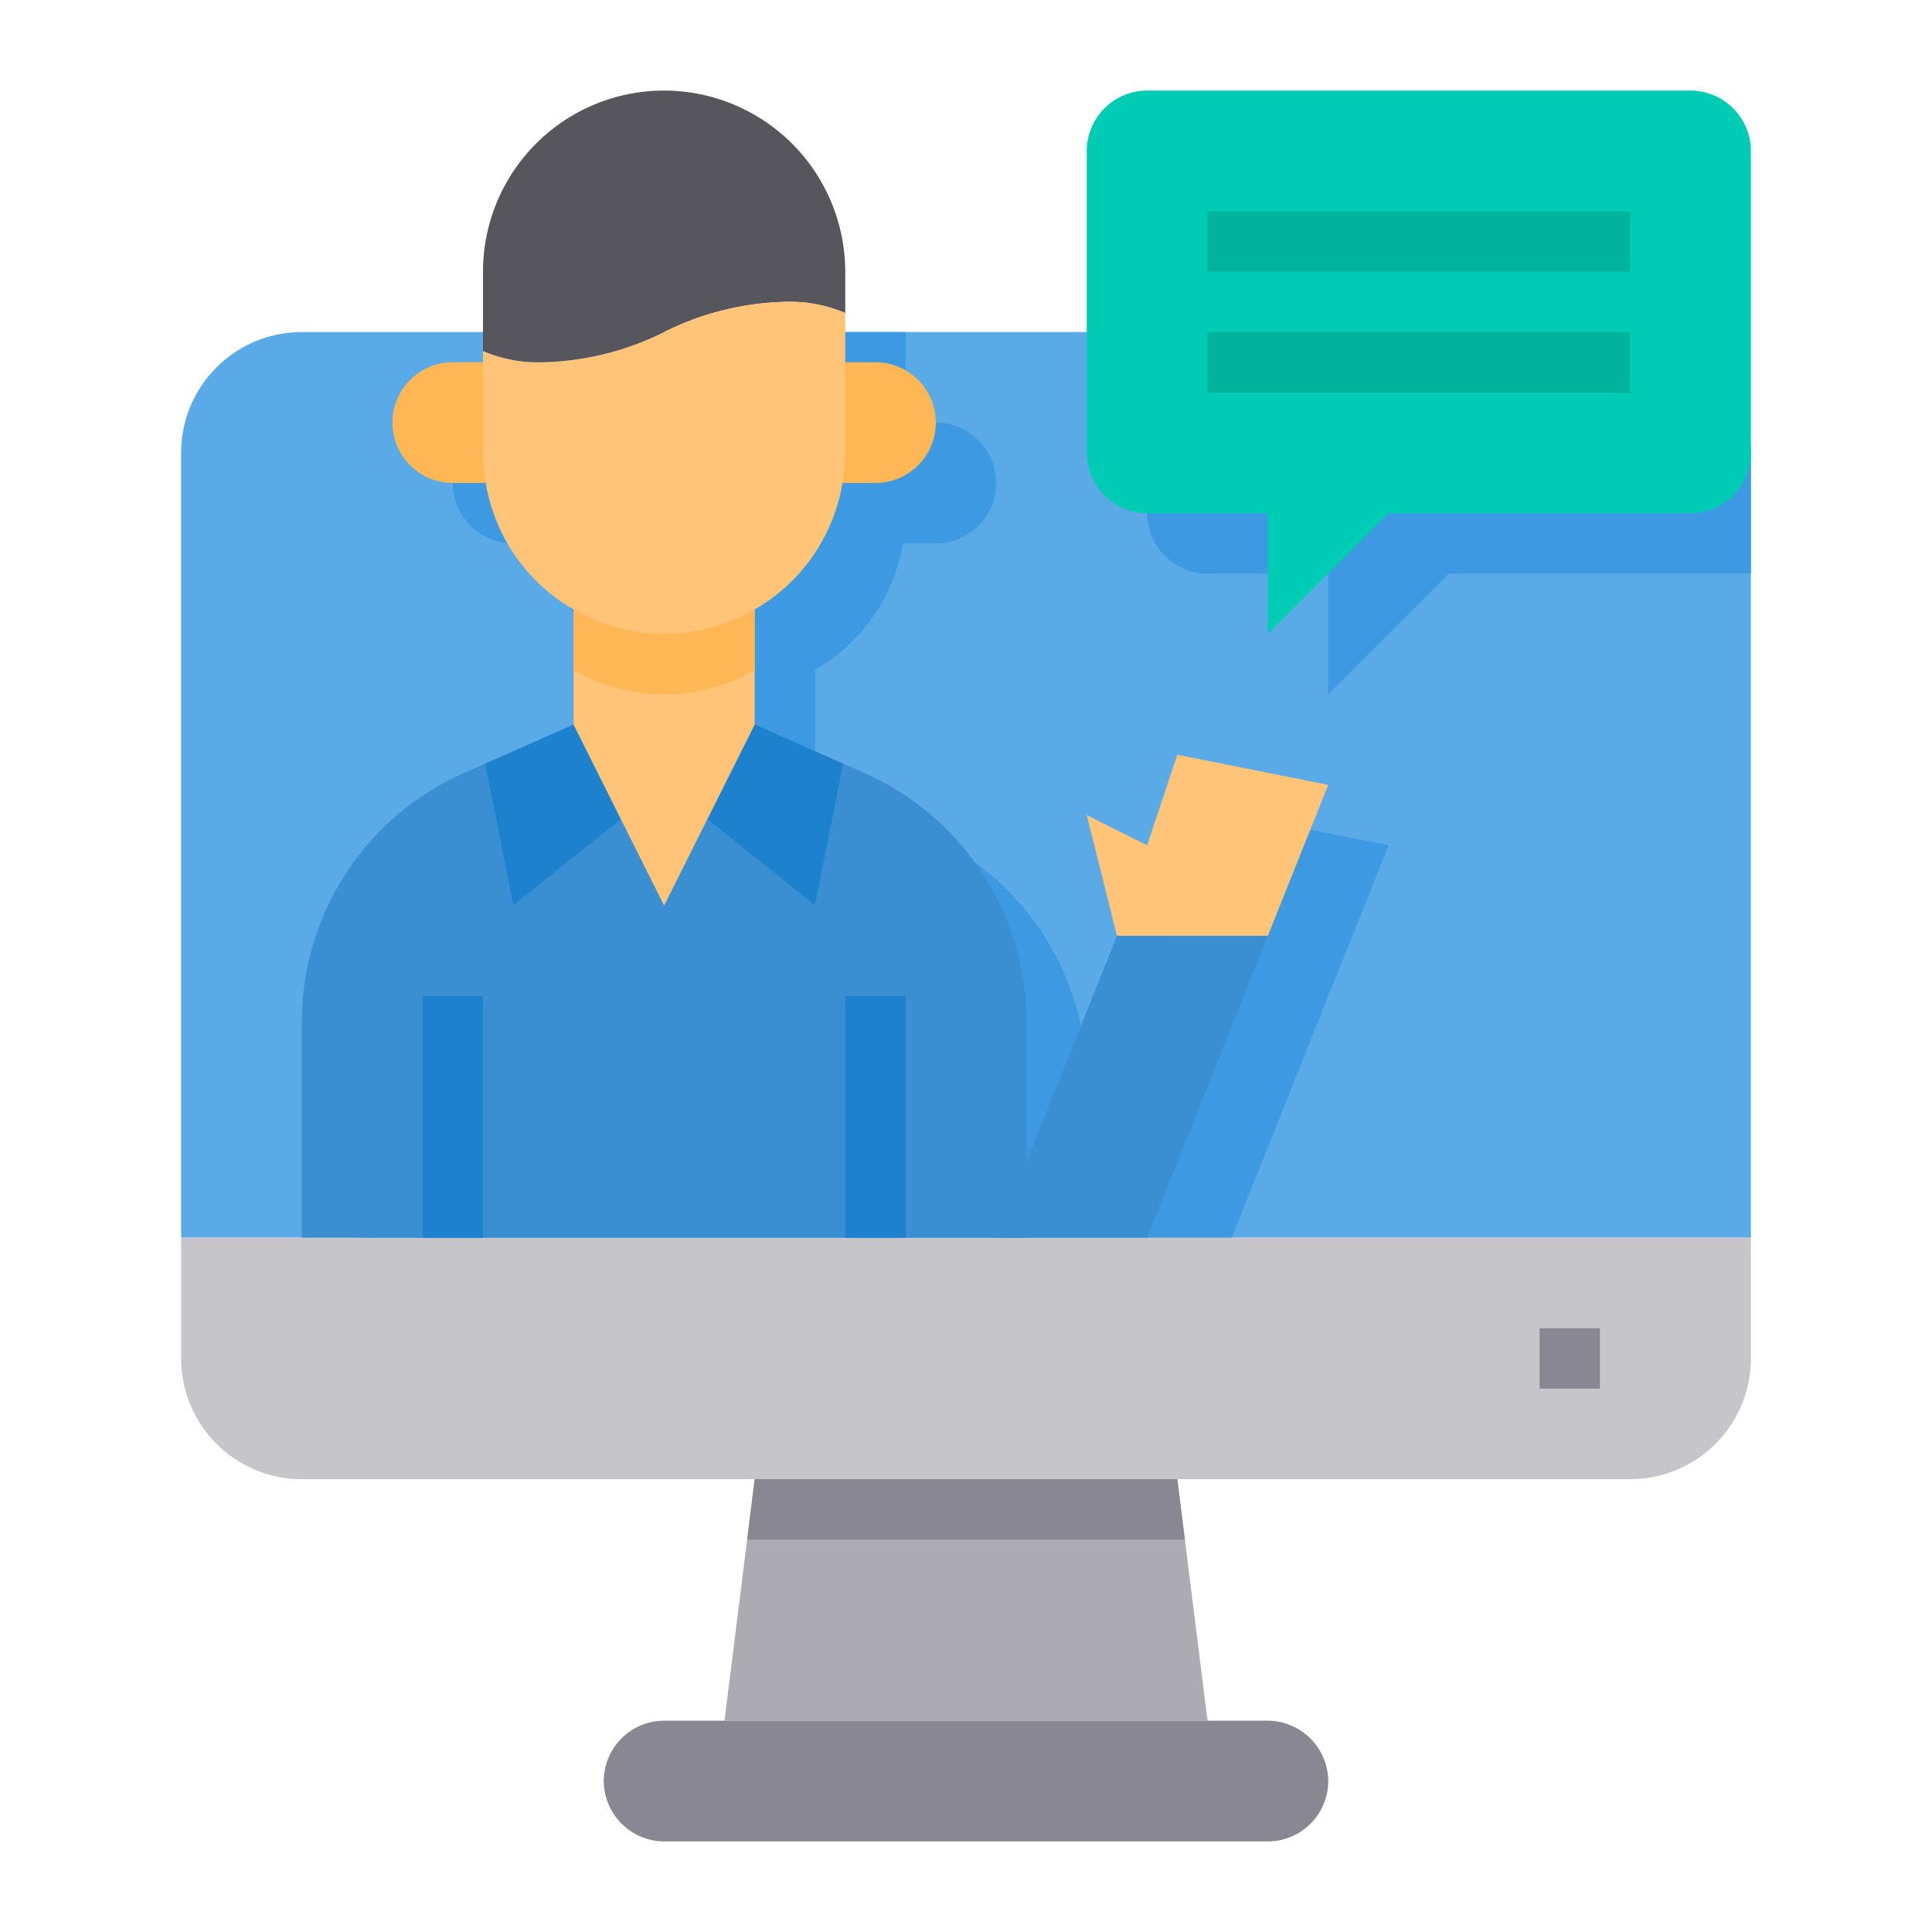 <svg height="512" viewBox="0 0 64 64" width="512" xmlns="http://www.w3.org/2000/svg"><g id="Teacher-Teach-Computer-Lesson-Elearning"><path d="m58 15v26h-52v-26a4 4 0 0 1 4-4h44a4 4 0 0 1 4 4z" fill="#5aaae7"/><path d="m40 57h-16l1-8h14z" fill="#acabb1"/><path d="m46 28-2 5-3.2 8-.8 2h-28v-7.15a9.006 9.006 0 0 1 5.34-8.23l.72-.32 2.94-1.3v-3.81a5.967 5.967 0 0 1 -2.91-4.19h-1.09a2 2 0 0 1 0-4h1v-3h12v3h1a2 2 0 0 1 0 4h-1.09a5.967 5.967 0 0 1 -2.91 4.19v3.81l2.94 1.3.72.32a9.006 9.006 0 0 1 5.34 8.23v4.65l3-7.5-1-4 2 1 1-3z" fill="#3d9ae2"/><path d="m38 28 1-3 5 1-2 5h-5l-1-4z" fill="#ffc477"/><path d="m42 57a2.015 2.015 0 0 1 2 2 2.006 2.006 0 0 1 -2 2h-20a2.015 2.015 0 0 1 -2-2 2.006 2.006 0 0 1 2-2z" fill="#898890"/><path d="m58 41v4a4 4 0 0 1 -4 4h-44a4 4 0 0 1 -4-4v-4z" fill="#c6c5ca"/><path d="m42 31-4 10h-5l4-10z" fill="#398fd2"/><path d="m19 24 1.57 3.14-3.57 2.86-.94-4.7z" fill="#1e81ce"/><path d="m27.94 25.3-.94 4.7-3.57-2.86 1.57-3.14z" fill="#1e81ce"/><path d="m28.66 25.62-.72-.32-.94 4.7-3.57-2.86-1.43 2.86-1.43-2.86-3.57 2.86-.94-4.7-.72.32a9.006 9.006 0 0 0 -5.34 8.23v7.15h24v-7.15a9.006 9.006 0 0 0 -5.34-8.23z" fill="#398fd2"/><path d="m28 9v1.37a4.646 4.646 0 0 0 -2-.37 9.458 9.458 0 0 0 -4 1 9.458 9.458 0 0 1 -4 1 4.646 4.646 0 0 1 -2-.37v-2.63a6 6 0 0 1 6-6 6.009 6.009 0 0 1 6 6z" fill="#57565c"/><path d="m58 15v4h-10l-4 4v-4h-4a2.006 2.006 0 0 1 -2-2v-6h16a4 4 0 0 1 4 4z" fill="#3d9ae2"/><path d="m56 3h-18a2.006 2.006 0 0 0 -2 2v10a2.006 2.006 0 0 0 2 2h4v4l4-4h10a2.006 2.006 0 0 0 2-2v-10a2.006 2.006 0 0 0 -2-2z" fill="#00ccb3"/><path d="m16 12h-1a2 2 0 0 0 0 4h2v-4z" fill="#ffb655"/><path d="m29 12h-2v4h2a2 2 0 0 0 0-4z" fill="#ffb655"/><path d="m25 19v5l-3 6-3-6v-5z" fill="#ffc477"/><path d="m25 19v3.19a5.961 5.961 0 0 1 -6 0v-3.19z" fill="#ffb655"/><path d="m26 10a9.458 9.458 0 0 0 -4 1 9.458 9.458 0 0 1 -4 1 4.646 4.646 0 0 1 -2-.37v3.37a5.47 5.47 0 0 0 .09 1 5.967 5.967 0 0 0 2.91 4.19 5.961 5.961 0 0 0 6 0 5.967 5.967 0 0 0 2.91-4.19 5.47 5.47 0 0 0 .09-1v-4.63a4.646 4.646 0 0 0 -2-.37z" fill="#ffc477"/><path d="m39.25 51h-14.5l.25-2h14z" fill="#898890"/><path d="m51 44h2v2h-2z" fill="#898890"/><path d="m14 33h2v8h-2z" fill="#1e81ce"/><path d="m28 33h2v8h-2z" fill="#1e81ce"/><g fill="#00b39d"><path d="m40 7h14v2h-14z"/><path d="m40 11h14v2h-14z"/></g></g></svg>